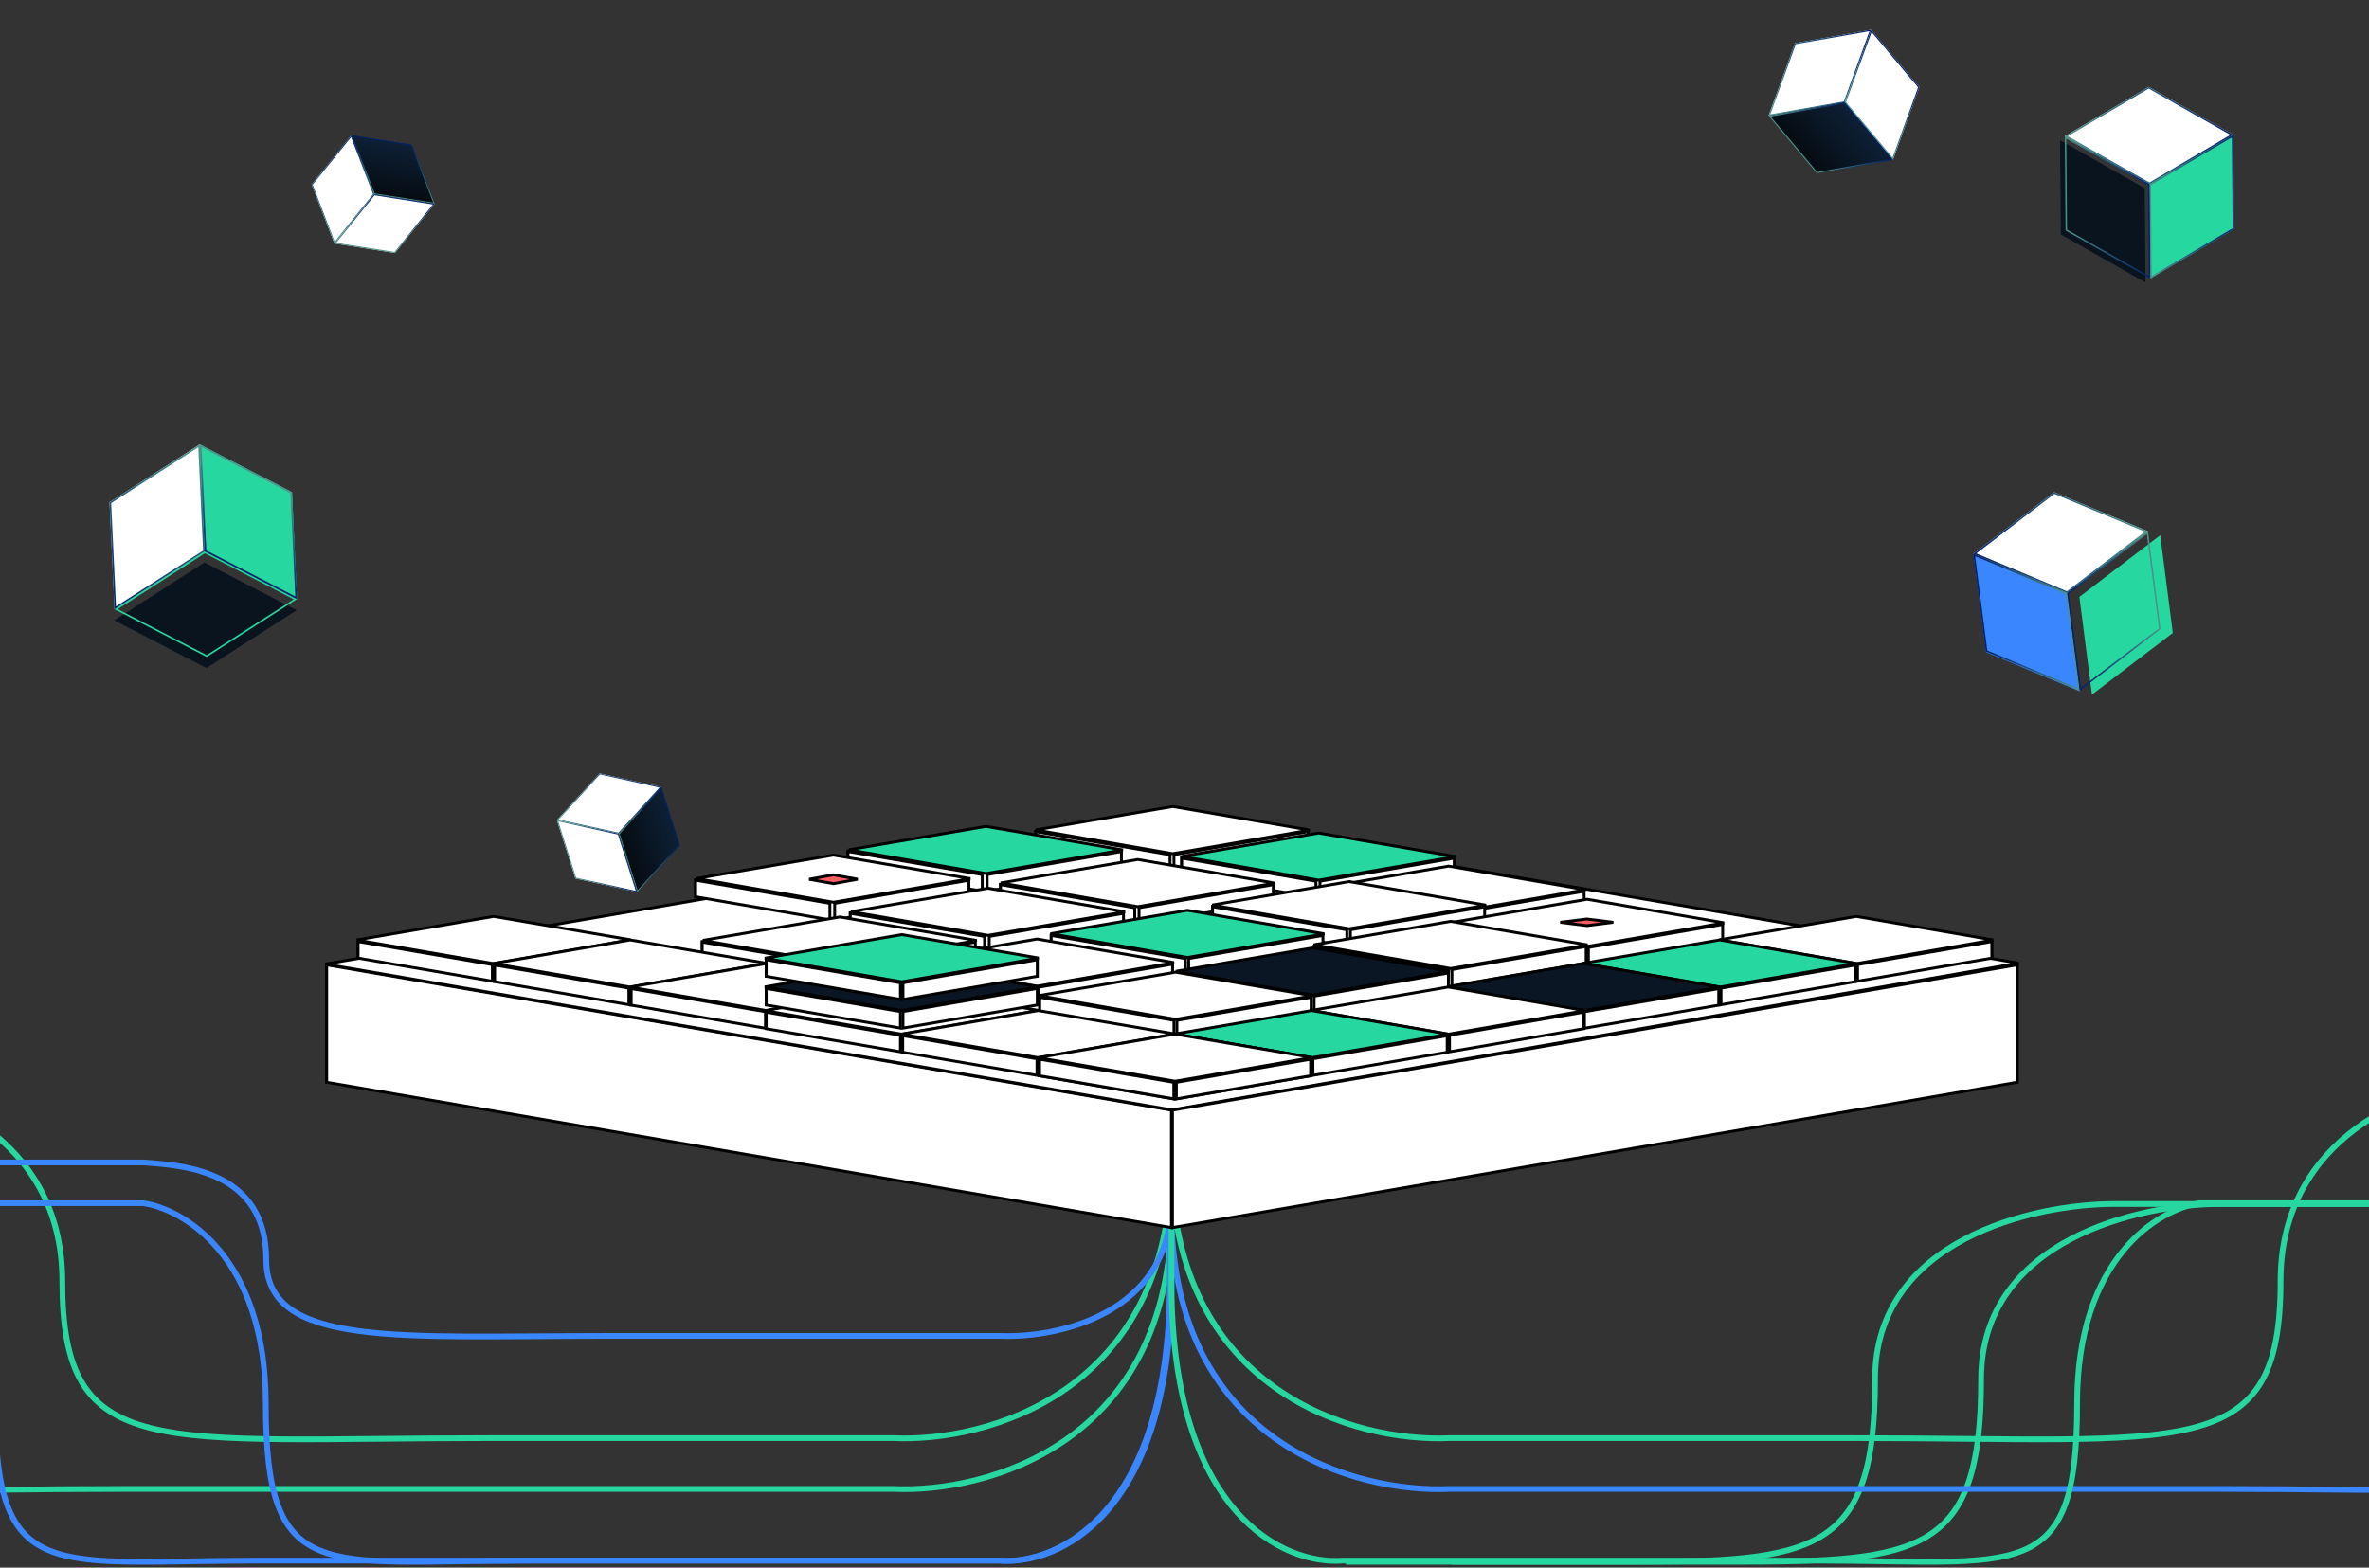<svg width="414" height="274" viewBox="0 0 414 274" fill="none" xmlns="http://www.w3.org/2000/svg">
<rect x="0" y="0" width="414" height="274" fill="#333333" stroke="none"/>
<path d="M58.439 42.566L65.382 33.963L61.403 23.649L54.46 32.252L58.439 42.566Z" fill="white"/>
<path d="M54.648 32.282L61.351 23.976L65.194 33.933L58.49 42.239L54.648 32.282ZM54.46 32.252L58.439 42.566L65.382 33.963L61.403 23.649L54.46 32.252Z" fill="url(#paint0_linear_398_4347)"/>
<path d="M58.44 42.567L69.022 44.225L75.964 35.622L65.382 33.964L58.44 42.567Z" fill="white"/>
<path d="M65.381 33.961L75.963 35.619L71.984 25.305L61.402 23.647L65.381 33.961Z" fill="url(#paint1_linear_398_4347)"/>
<path d="M61.658 23.855L71.864 25.454L75.706 35.411L65.5 33.813L61.658 23.855ZM61.402 23.647L65.381 33.961L75.963 35.619L71.984 25.305L61.402 23.647Z" fill="url(#paint2_linear_398_4347)"/>
<path d="M58.747 42.448L65.45 34.142L75.656 35.741L68.953 44.047L58.747 42.448ZM58.44 42.567L69.022 44.225L75.964 35.622L65.382 33.964L58.44 42.567Z" fill="url(#paint3_linear_398_4347)"/>
<path d="M309.065 20.247L322.383 17.899L327.009 5.192L313.691 7.54L309.065 20.247Z" fill="white"/>
<path d="M313.84 7.718L326.699 5.452L322.233 17.721L309.375 19.987L313.84 7.718ZM313.691 7.54L309.065 20.247L322.383 17.899L327.009 5.192L313.691 7.54Z" fill="url(#paint4_linear_398_4347)"/>
<path d="M309.064 20.248L317.487 30.286L330.805 27.938L322.383 17.9L309.064 20.248Z" fill="url(#paint5_linear_398_4347)"/>
<path d="M322.381 17.899L330.803 27.938L335.429 15.23L327.007 5.192L322.381 17.899Z" fill="white"/>
<path d="M327.077 5.59L335.2 15.271L330.734 27.54L322.611 17.859L327.077 5.59ZM327.007 5.192L322.381 17.899L330.803 27.938L335.429 15.23L327.007 5.192Z" fill="url(#paint6_linear_398_4347)"/>
<path d="M309.444 20.385L322.302 18.119L330.425 27.8L317.567 30.066L309.444 20.385ZM309.064 20.248L317.487 30.286L330.805 27.938L322.383 17.9L309.064 20.248Z" fill="url(#paint7_linear_398_4347)"/>
<path d="M34.911 77.673L35.782 96.385L20.012 106.494L19.142 87.782L34.911 77.673Z" fill="white"/>
<path d="M19.428 87.931L20.269 105.997L35.495 96.236L34.654 78.17L19.428 87.931ZM19.142 87.782L34.911 77.673L35.782 96.385L20.012 106.494L19.142 87.782Z" fill="url(#paint8_linear_398_4347)"/>
<path d="M34.912 77.674L51.035 86.008L51.905 104.72L35.782 96.385L34.912 77.674Z" fill="#26D7A0"/>
<path d="M35.726 98.314L51.849 106.649L36.079 116.759L19.956 108.424L35.726 98.314Z" fill="#09141F"/>
<path d="M20.57 106.467L36.119 114.505L51.345 104.745L35.795 96.706L20.57 106.467ZM20.011 106.493L35.781 96.383L51.904 104.718L36.134 114.828L20.011 106.493Z" fill="#26D7A0"/>
<path d="M35.213 78.144L36.054 96.21L51.604 104.249L50.763 86.183L35.213 78.144ZM34.912 77.674L51.035 86.008L51.905 104.72L35.782 96.385L34.912 77.674Z" fill="url(#paint9_linear_398_4347)"/>
<path d="M375.381 92.869L361.25 103.647L344.85 96.8L358.981 86.021L375.381 92.869Z" fill="white"/>
<path d="M359.02 86.325L345.377 96.732L361.211 103.344L374.854 92.937L359.02 86.325ZM358.981 86.021L375.381 92.869L361.25 103.647L344.85 96.8L358.981 86.021Z" fill="url(#paint10_linear_398_4347)"/>
<path d="M377.516 93.547L379.715 110.626L365.584 121.405L363.385 104.326L377.516 93.547Z" fill="#26D7A0"/>
<path d="M361.287 103.765L363.486 120.844L347.086 113.997L344.887 96.918L361.287 103.765Z" fill="#3A86FF"/>
<path d="M345.172 97.222L347.293 113.693L363.127 120.305L361.006 103.833L345.172 97.222ZM344.85 96.8L361.25 103.648L363.449 120.727L347.049 113.879L344.85 96.8Z" fill="url(#paint11_linear_398_4347)"/>
<path d="M375.176 93.358L361.533 103.765L363.654 120.237L377.297 109.83L375.176 93.358ZM375.381 92.869L377.58 109.948L363.449 120.727L361.25 103.648L375.381 92.869Z" fill="url(#paint12_linear_398_4347)"/>
<path d="M360.84 23.817L375.638 32.199L390.294 23.572L375.497 15.192L360.84 23.817Z" fill="white"/>
<path d="M375.499 15.485L389.786 23.576L375.636 31.904L361.349 23.813L375.499 15.485ZM375.497 15.192L360.84 23.817L375.638 32.197L390.294 23.572L375.497 15.192Z" fill="url(#paint13_linear_398_4347)"/>
<path d="M360.008 24.514L360.145 40.99L374.943 49.372L374.806 32.895L360.008 24.514Z" fill="#09141F"/>
<path d="M375.637 32.199L375.774 48.676L390.431 40.049L390.293 23.573L375.637 32.199Z" fill="#26D7A0"/>
<path d="M390.043 24.016L390.175 39.907L376.025 48.235L375.893 32.344L390.043 24.016ZM390.293 23.574L375.637 32.199L375.774 48.676L390.431 40.051L390.293 23.574Z" fill="url(#paint14_linear_398_4347)"/>
<path d="M361.098 24.256L375.385 32.347L375.517 48.239L361.23 40.147L361.098 24.256ZM360.84 23.819L360.977 40.296L375.775 48.676L375.638 32.199L360.84 23.819Z" fill="url(#paint15_linear_398_4347)"/>
<path d="M439.084 210.439L369.531 210.439C355.58 210.439 327.679 216.562 327.679 241.056C327.679 271.672 317.245 272.988 284.028 272.988C257.453 272.988 240.417 272.988 235.22 272.988" stroke="#26D7A0"/>
<path d="M457.617 210.439L388.064 210.439C374.113 210.439 346.212 216.562 346.212 241.056C346.212 271.672 335.779 272.988 302.561 272.988C275.987 272.988 258.95 272.988 253.754 272.988" stroke="#26D7A0"/>
<path d="M597 197.89H497.771C486.123 198.92 462.828 207.35 462.828 232.833C462.828 264.687 446.612 260.246 387.924 260.246C340.973 260.246 278.656 260.246 253.366 260.246C237.15 261.019 204.717 252.37 204.717 211.597V169.126" stroke="#3A86FF"/>
<path d="M-163.049 197.89H-88.337C-76.69 198.92 -53.395 207.35 -53.395 232.833C-53.395 264.687 -37.178 260.246 21.51 260.246C68.46 260.246 130.778 260.246 156.068 260.246C172.284 261.019 204.717 252.37 204.717 211.597V169.126" stroke="#26D7A0"/>
<path d="M-163.049 189.01H-24.051C-12.403 190.04 10.892 198.47 10.892 223.953C10.892 255.806 27.108 251.366 85.796 251.366C132.747 251.366 130.778 251.366 156.068 251.366C172.284 252.138 204.717 243.489 204.717 202.717V160.245" stroke="#26D7A0"/>
<path d="M572.482 189.01H433.484C421.837 190.04 398.542 198.47 398.542 223.953C398.542 255.806 382.325 251.366 323.637 251.366C276.687 251.366 278.656 251.366 253.366 251.366C237.15 252.138 204.717 243.489 204.717 202.717V160.245" stroke="#26D7A0"/>
<path d="M-161.89 210.301H25.019C32.161 211.333 46.446 219.779 46.446 245.311C46.446 277.225 56.389 272.777 92.376 272.777C121.166 272.777 159.378 272.777 174.886 272.777C184.829 273.55 204.717 264.885 204.717 224.034V181.481" stroke="#3A86FF"/>
<path d="M204.432 181.481V224.034C204.432 264.885 184.544 273.55 174.6 272.777C159.093 272.777 73.865 272.777 45.075 272.777C9.088 272.777 -0.856 277.225 -0.856 245.311C-0.856 219.779 -15.141 217.069 -22.283 216.038H-163.628" stroke="#3A86FF"/>
<path d="M-161.697 203.188H25.114C32.252 203.688 46.529 204.689 46.529 220.175C46.529 235.661 69.906 233.503 105.874 233.503C134.648 233.503 159.402 233.503 174.901 233.503C184.84 233.878 204.717 229.673 204.717 209.851V189.203" stroke="#3A86FF"/>
<path d="M571.324 210.301H384.414C377.272 211.333 362.988 219.779 362.988 245.311C362.988 277.225 353.044 272.777 317.057 272.777C288.268 272.777 250.055 272.777 234.548 272.777C224.604 273.55 204.717 264.885 204.717 224.034V181.481" stroke="#26D7A0"/>
<path d="M204.715 163.684V143.167L57.09 168.565V189.082L204.715 163.684Z" fill="white" stroke="black" stroke-width="0.5"/>
<path d="M57.09 189.168V168.651L204.715 194.049V214.565L57.09 189.168Z" fill="white" stroke="black" stroke-width="0.5"/>
<path d="M204.896 163.684V143.167L352.521 168.565V189.082L204.896 163.684Z" fill="white" stroke="black" stroke-width="0.5"/>
<path d="M204.805 193.997L56.84 168.513L204.805 143.029L352.771 168.354L204.805 193.997Z" fill="white" stroke="black" stroke-width="0.5"/>
<path d="M352.521 189.168V168.651L204.897 194.049V214.565L352.521 189.168Z" fill="white" stroke="black" stroke-width="0.5"/>
<path d="M204.92 144.13V141.237L228.381 145.273V148.167L204.92 144.13Z" fill="white" stroke="black" stroke-width="0.5"/>
<path d="M228.617 148.252V145.359L205.156 149.395V152.289L228.617 148.252Z" fill="white" stroke="black" stroke-width="0.5"/>
<path d="M204.471 144.13V141.237L181.009 145.273V148.167L204.471 144.13Z" fill="white" stroke="black" stroke-width="0.5"/>
<path d="M204.931 149.21L228.867 145.088L204.931 140.966L180.996 145.062L204.931 149.21Z" fill="white" stroke="black" stroke-width="0.5"/>
<path d="M181.01 148.253V145.359L204.471 149.395V152.289L181.01 148.253Z" fill="white" stroke="black" stroke-width="0.5"/>
<path d="M230.418 148.763V145.87L253.88 149.906V152.8L230.418 148.763Z" fill="white" stroke="black" stroke-width="0.5"/>
<path d="M254.133 152.886V149.992L230.671 154.028V156.922L254.133 152.886Z" fill="white" stroke="black" stroke-width="0.5"/>
<path d="M229.969 148.763V145.87L206.507 149.906V152.8L229.969 148.763Z" fill="white" stroke="black" stroke-width="0.5"/>
<path d="M230.447 153.844L254.383 149.721L230.447 145.599L206.511 149.695L230.447 153.844Z" fill="#26D7A0" stroke="black" stroke-width="0.5"/>
<path d="M206.508 152.886V149.992L229.969 154.028V156.922L206.508 152.886Z" fill="white" stroke="black" stroke-width="0.5"/>
<path d="M172.104 147.605V144.711L195.565 148.748V151.641L172.104 147.605Z" fill="white" stroke="black" stroke-width="0.5"/>
<path d="M195.979 151.727V148.834L172.517 152.87V155.764L195.979 151.727Z" fill="white" stroke="black" stroke-width="0.5"/>
<path d="M171.654 147.605V144.711L148.193 148.748V151.641L171.654 147.605Z" fill="white" stroke="black" stroke-width="0.5"/>
<path d="M172.293 152.685L196.229 148.563L172.293 144.44L148.357 148.537L172.293 152.685Z" fill="#26D7A0" stroke="black" stroke-width="0.5"/>
<path d="M148.193 151.727V148.834L171.655 152.87V155.764L148.193 151.727Z" fill="white" stroke="black" stroke-width="0.5"/>
<path d="M198.758 153.397V150.503L222.219 154.54V157.433L198.758 153.397Z" fill="white" stroke="black" stroke-width="0.5"/>
<path d="M222.518 157.519V154.626L199.056 158.662V161.556L222.518 157.519Z" fill="white" stroke="black" stroke-width="0.5"/>
<path d="M198.311 153.397V150.503L174.849 154.54V157.433L198.311 153.397Z" fill="white" stroke="black" stroke-width="0.5"/>
<path d="M198.832 158.477L222.768 154.355L198.832 150.232L174.896 154.329L198.832 158.477Z" fill="white" stroke="black" stroke-width="0.5"/>
<path d="M174.848 157.519V154.626L198.309 158.662V161.556L174.848 157.519Z" fill="white" stroke="black" stroke-width="0.5"/>
<path d="M145.473 152.625V149.731L168.934 153.767V156.661L145.473 152.625Z" fill="white" stroke="black" stroke-width="0.5"/>
<path d="M169.328 156.747V153.853L145.867 157.89V160.783L169.328 156.747Z" fill="white" stroke="black" stroke-width="0.5"/>
<path d="M145.025 152.625V149.731L121.564 153.767V156.661L145.025 152.625Z" fill="white" stroke="black" stroke-width="0.5"/>
<path d="M145.642 157.705L169.578 153.582L145.642 149.46L121.707 153.556L145.642 157.705Z" fill="white" stroke="black" stroke-width="0.5"/>
<path d="M145.643 152.909L149.891 153.682L145.643 154.454L141.396 153.686L145.643 152.909Z" fill="#F85E60" stroke="black" stroke-width="0.5"/>
<path d="M121.562 156.747V153.854L145.024 157.89V160.784L121.562 156.747Z" fill="white" stroke="black" stroke-width="0.5"/>
<path d="M172.504 158.416V155.522L195.965 159.559V162.452L172.504 158.416Z" fill="white" stroke="black" stroke-width="0.5"/>
<path d="M196.342 162.538V159.645L172.88 163.681V166.575L196.342 162.538Z" fill="white" stroke="black" stroke-width="0.5"/>
<path d="M172.055 158.416V155.522L148.593 159.559V162.452L172.055 158.416Z" fill="white" stroke="black" stroke-width="0.5"/>
<path d="M172.656 163.496L196.592 159.374L172.656 155.251L148.72 159.348L172.656 163.496Z" fill="white" stroke="black" stroke-width="0.5"/>
<path d="M148.594 162.538V159.645L172.055 163.681V166.575L148.594 162.538Z" fill="white" stroke="black" stroke-width="0.5"/>
<path d="M146.625 163.436V160.542L170.087 164.578V167.472L146.625 163.436Z" fill="white" stroke="black" stroke-width="0.5"/>
<path d="M170.453 167.558V164.664L146.992 168.701V171.594L170.453 167.558Z" fill="white" stroke="black" stroke-width="0.5"/>
<path d="M146.176 163.436V160.542L122.714 164.578V167.472L146.176 163.436Z" fill="white" stroke="black" stroke-width="0.5"/>
<path d="M146.767 168.516L170.703 164.393L146.767 160.271L122.832 164.368L146.767 168.516Z" fill="white" stroke="black" stroke-width="0.5"/>
<path d="M122.715 167.558V164.664L146.176 168.701V171.594L122.715 167.558Z" fill="white" stroke="black" stroke-width="0.5"/>
<path d="M253.162 154.555V151.662L276.624 155.698V158.592L253.162 154.555Z" fill="white" stroke="black" stroke-width="0.5"/>
<path d="M276.842 158.677V155.784L253.38 159.82V162.714L276.842 158.677Z" fill="white" stroke="black" stroke-width="0.5"/>
<path d="M252.715 154.555V151.662L229.253 155.698V158.592L252.715 154.555Z" fill="white" stroke="black" stroke-width="0.5"/>
<path d="M253.156 159.635L277.092 155.513L253.156 151.39L229.22 155.487L253.156 159.635Z" fill="white" stroke="black" stroke-width="0.5"/>
<path d="M229.254 158.678V155.784L252.715 159.82V162.714L229.254 158.678Z" fill="white" stroke="black" stroke-width="0.5"/>
<path d="M235.82 157.258V154.364L259.282 158.4V161.294L235.82 157.258Z" fill="white" stroke="black" stroke-width="0.5"/>
<path d="M259.455 161.38V158.486L235.994 162.523V165.416L259.455 161.38Z" fill="white" stroke="black" stroke-width="0.5"/>
<path d="M235.371 157.258V154.364L211.91 158.4V161.294L235.371 157.258Z" fill="white" stroke="black" stroke-width="0.5"/>
<path d="M235.769 162.338L259.705 158.215L235.769 154.093L211.834 158.19L235.769 162.338Z" fill="white" stroke="black" stroke-width="0.5"/>
<path d="M211.91 161.38V158.486L235.372 162.523V165.416L211.91 161.38Z" fill="white" stroke="black" stroke-width="0.5"/>
<path d="M207.615 162.277V159.383L231.077 163.42V166.313L207.615 162.277Z" fill="white" stroke="black" stroke-width="0.5"/>
<path d="M231.195 166.4V163.506L207.734 167.542V170.436L231.195 166.4Z" fill="white" stroke="black" stroke-width="0.5"/>
<path d="M207.166 162.277V159.383L183.704 163.42V166.313L207.166 162.277Z" fill="white" stroke="black" stroke-width="0.5"/>
<path d="M207.51 167.357L231.445 163.235L207.51 159.113L183.574 163.209L207.51 167.357Z" fill="#26D7A0" stroke="black" stroke-width="0.5"/>
<path d="M183.705 166.4V163.506L207.167 167.543V170.436L183.705 166.4Z" fill="white" stroke="black" stroke-width="0.5"/>
<path d="M277.43 160.347V157.453L300.891 161.489V164.383L277.43 160.347Z" fill="white" stroke="black" stroke-width="0.5"/>
<path d="M301.049 164.469V161.575L277.587 165.612V168.505L301.049 164.469Z" fill="white" stroke="black" stroke-width="0.5"/>
<path d="M276.982 160.347V157.453L253.521 161.489V164.383L276.982 160.347Z" fill="white" stroke="black" stroke-width="0.5"/>
<path d="M277.363 165.427L301.299 161.304L277.363 157.182L253.427 161.279L277.363 165.427Z" fill="white" stroke="black" stroke-width="0.5"/>
<path d="M277.306 161.79L281.939 161.21L277.306 160.631L272.673 161.207L277.306 161.79Z" fill="#F85E60" stroke="black" stroke-width="0.5"/>
<path d="M253.52 164.469V161.575L276.981 165.612V168.505L253.52 164.469Z" fill="white" stroke="black" stroke-width="0.5"/>
<path d="M253.58 164.208V161.314L277.042 165.351V168.244L253.58 164.208Z" fill="white" stroke="black" stroke-width="0.5"/>
<path d="M277.191 168.33V165.436L253.73 169.473V172.366L277.191 168.33Z" fill="white" stroke="black" stroke-width="0.5"/>
<path d="M253.131 164.208V161.314L229.669 165.351V168.244L253.131 164.208Z" fill="white" stroke="black" stroke-width="0.5"/>
<path d="M253.506 169.288L277.441 165.166L253.506 161.043L229.57 165.14L253.506 169.288Z" fill="white" stroke="black" stroke-width="0.5"/>
<path d="M229.67 168.33V165.437L253.131 169.473V172.367L229.67 168.33Z" fill="white" stroke="black" stroke-width="0.5"/>
<path d="M324.625 163.341V160.448L348.087 164.484V167.378L324.625 163.341Z" fill="white" stroke="black" stroke-width="0.5"/>
<path d="M348.086 167.463V164.57L324.624 168.606V171.5L348.086 167.463Z" fill="white" stroke="black" stroke-width="0.5"/>
<path d="M324.176 163.341V160.448L300.714 164.484V167.378L324.176 163.341Z" fill="white" stroke="black" stroke-width="0.5"/>
<path d="M324.4 168.422L348.336 164.299L324.4 160.177L300.464 164.273L324.4 168.422Z" fill="white" stroke="black" stroke-width="0.5"/>
<path d="M300.715 167.463V164.57L324.176 168.606V171.5L300.715 167.463Z" fill="white" stroke="black" stroke-width="0.5"/>
<path d="M300.762 167.456V164.562L324.223 168.599V171.492L300.762 167.456Z" fill="white" stroke="black" stroke-width="0.5"/>
<path d="M324.223 171.579V168.685L300.761 172.722V175.615L324.223 171.579Z" fill="white" stroke="black" stroke-width="0.5"/>
<path d="M300.312 167.456V164.562L276.851 168.599V171.492L300.312 167.456Z" fill="white" stroke="black" stroke-width="0.5"/>
<path d="M300.537 172.536L324.473 168.414L300.537 164.291L276.601 168.388L300.537 172.536Z" fill="#26D7A0" stroke="black" stroke-width="0.5"/>
<path d="M276.852 171.579V168.685L300.313 172.722V175.615L276.852 171.579Z" fill="white" stroke="black" stroke-width="0.5"/>
<path d="M276.896 171.571V168.677L300.358 172.713V175.607L276.896 171.571Z" fill="white" stroke="black" stroke-width="0.5"/>
<path d="M300.357 175.693V172.799L276.896 176.835V179.729L300.357 175.693Z" fill="white" stroke="black" stroke-width="0.5"/>
<path d="M276.447 171.571V168.677L252.986 172.713V175.607L276.447 171.571Z" fill="white" stroke="black" stroke-width="0.5"/>
<path d="M276.672 176.651L300.607 172.528L276.672 168.406L252.736 172.503L276.672 176.651Z" fill="#0A1624" stroke="black" stroke-width="0.5"/>
<path d="M252.986 175.693V172.799L276.448 176.835V179.729L252.986 175.693Z" fill="white" stroke="black" stroke-width="0.5"/>
<path d="M229.557 168.841V165.947L253.018 169.984V172.877L229.557 168.841Z" fill="white" stroke="black" stroke-width="0.5"/>
<path d="M253.119 172.963V170.07L229.658 174.106V177L253.119 172.963Z" fill="white" stroke="black" stroke-width="0.5"/>
<path d="M229.107 168.841V165.947L205.646 169.984V172.877L229.107 168.841Z" fill="white" stroke="black" stroke-width="0.5"/>
<path d="M229.433 173.921L253.369 169.798L229.433 165.676L205.498 169.773L229.433 173.921Z" fill="#0A1624" stroke="black" stroke-width="0.5"/>
<path d="M205.646 172.963V170.07L229.108 174.106V177L205.646 172.963Z" fill="white" stroke="black" stroke-width="0.5"/>
<path d="M181.375 167.296V164.403L204.837 168.439V171.333L181.375 167.296Z" fill="white" stroke="black" stroke-width="0.5"/>
<path d="M204.918 171.419V168.525L181.456 172.562V175.455L204.918 171.419Z" fill="white" stroke="black" stroke-width="0.5"/>
<path d="M180.928 167.296V164.403L157.466 168.439V171.333L180.928 167.296Z" fill="white" stroke="black" stroke-width="0.5"/>
<path d="M181.232 172.377L205.168 168.254L181.232 164.132L157.296 168.228L181.232 172.377Z" fill="white" stroke="black" stroke-width="0.5"/>
<path d="M157.467 171.419V168.525L180.928 172.562V175.455L157.467 171.419Z" fill="white" stroke="black" stroke-width="0.5"/>
<path d="M205.607 173.088V170.195L229.069 174.231V177.125L205.607 173.088Z" fill="white" stroke="black" stroke-width="0.5"/>
<path d="M229.131 177.21V174.317L205.669 178.353V181.247L229.131 177.21Z" fill="white" stroke="black" stroke-width="0.5"/>
<path d="M205.158 173.088V170.195L181.697 174.231V177.125L205.158 173.088Z" fill="white" stroke="black" stroke-width="0.5"/>
<path d="M205.445 178.169L229.381 174.046L205.445 169.924L181.509 174.02L205.445 178.169Z" fill="white" stroke="black" stroke-width="0.5"/>
<path d="M181.697 177.211V174.317L205.159 178.353V181.247L181.697 177.211Z" fill="white" stroke="black" stroke-width="0.5"/>
<path d="M253.307 175.685V172.791L276.768 176.828V179.721L253.307 175.685Z" fill="white" stroke="black" stroke-width="0.5"/>
<path d="M276.77 179.807V176.914L253.308 180.95V183.844L276.77 179.807Z" fill="white" stroke="black" stroke-width="0.5"/>
<path d="M252.859 175.685V172.791L229.398 176.828V179.721L252.859 175.685Z" fill="white" stroke="black" stroke-width="0.5"/>
<path d="M253.084 180.765L277.02 176.643L253.084 172.521L229.148 176.617L253.084 180.765Z" fill="white" stroke="black" stroke-width="0.5"/>
<path d="M229.396 179.808V176.914L252.858 180.95V183.844L229.396 179.808Z" fill="white" stroke="black" stroke-width="0.5"/>
<path d="M229.443 179.8V176.906L252.905 180.942V183.836L229.443 179.8Z" fill="white" stroke="black" stroke-width="0.5"/>
<path d="M252.904 183.922V181.028L229.443 185.065V187.958L252.904 183.922Z" fill="white" stroke="black" stroke-width="0.5"/>
<path d="M228.994 179.8V176.906L205.533 180.942V183.836L228.994 179.8Z" fill="white" stroke="black" stroke-width="0.5"/>
<path d="M229.219 184.88L253.154 180.757L229.219 176.635L205.283 180.732L229.219 184.88Z" fill="#26D7A0" stroke="black" stroke-width="0.5"/>
<path d="M205.533 183.922V181.028L228.995 185.065V187.958L205.533 183.922Z" fill="white" stroke="black" stroke-width="0.5"/>
<path d="M205.533 183.914V181.02L228.995 185.057V187.95L205.533 183.914Z" fill="white" stroke="black" stroke-width="0.5"/>
<path d="M228.994 188.036V185.143L205.533 189.179V192.073L228.994 188.036Z" fill="white" stroke="black" stroke-width="0.5"/>
<path d="M205.084 183.914V181.02L181.622 185.057V187.95L205.084 183.914Z" fill="white" stroke="black" stroke-width="0.5"/>
<path d="M205.308 188.994L229.244 184.872L205.308 180.749L181.373 184.846L205.308 188.994Z" fill="white" stroke="black" stroke-width="0.5"/>
<path d="M181.623 188.036V185.143L205.085 189.179V192.073L181.623 188.036Z" fill="white" stroke="black" stroke-width="0.5"/>
<path d="M86.037 163.341V160.448L62.576 164.484V167.378L86.037 163.341Z" fill="white" stroke="black" stroke-width="0.5"/>
<path d="M62.576 167.464V164.57L86.038 168.606V171.5L62.576 167.464Z" fill="white" stroke="black" stroke-width="0.5"/>
<path d="M86.486 163.341V160.448L109.948 164.484V167.378L86.486 163.341Z" fill="white" stroke="black" stroke-width="0.5"/>
<path d="M86.262 168.422L62.326 164.299L86.262 160.177L110.198 164.274L86.262 168.422Z" fill="white" stroke="black" stroke-width="0.5"/>
<path d="M109.949 167.464V164.57L86.488 168.606V171.5L109.949 167.464Z" fill="white" stroke="black" stroke-width="0.5"/>
<path d="M109.9 167.456V164.562L86.439 168.599V171.492L109.9 167.456Z" fill="white" stroke="black" stroke-width="0.5"/>
<path d="M86.439 171.579V168.685L109.901 172.721V175.615L86.439 171.579Z" fill="white" stroke="black" stroke-width="0.5"/>
<path d="M110.35 167.456V164.562L133.811 168.599V171.492L110.35 167.456Z" fill="white" stroke="black" stroke-width="0.5"/>
<path d="M110.125 172.536L86.189 168.414L110.125 164.291L134.061 168.388L110.125 172.536Z" fill="white" stroke="black" stroke-width="0.5"/>
<path d="M133.811 171.579V168.685L110.349 172.721V175.615L133.811 171.579Z" fill="white" stroke="black" stroke-width="0.5"/>
<path d="M133.766 171.571V168.677L110.304 172.713V175.607L133.766 171.571Z" fill="white" stroke="black" stroke-width="0.5"/>
<path d="M110.305 175.693V172.799L133.766 176.835V179.729L110.305 175.693Z" fill="white" stroke="black" stroke-width="0.5"/>
<path d="M134.215 171.571V168.677L157.676 172.713V175.607L134.215 171.571Z" fill="white" stroke="black" stroke-width="0.5"/>
<path d="M133.99 176.651L110.055 172.528L133.99 168.406L157.926 172.502L133.99 176.651Z" fill="white" stroke="black" stroke-width="0.5"/>
<path d="M157.676 175.693V172.799L134.214 176.835V179.729L157.676 175.693Z" fill="white" stroke="black" stroke-width="0.5"/>
<path d="M157.355 175.685V172.791L133.894 176.828V179.721L157.355 175.685Z" fill="white" stroke="black" stroke-width="0.5"/>
<path d="M133.895 179.807V176.914L157.356 180.95V183.844L133.895 179.807Z" fill="white" stroke="black" stroke-width="0.5"/>
<path d="M157.805 175.685V172.791L181.266 176.828V179.721L157.805 175.685Z" fill="white" stroke="black" stroke-width="0.5"/>
<path d="M157.58 180.766L133.645 176.643L157.58 172.521L181.516 176.618L157.58 180.766Z" fill="white" stroke="black" stroke-width="0.5"/>
<path d="M181.266 179.807V176.914L157.804 180.95V183.844L181.266 179.807Z" fill="white" stroke="black" stroke-width="0.5"/>
<path d="M157.355 171.544V168.65L133.894 172.686V175.58L157.355 171.544Z" fill="white" stroke="black" stroke-width="0.5"/>
<path d="M133.895 175.666V172.772L157.356 176.809V179.702L133.895 175.666Z" fill="white" stroke="black" stroke-width="0.5"/>
<path d="M157.805 171.544V168.65L181.266 172.686V175.58L157.805 171.544Z" fill="white" stroke="black" stroke-width="0.5"/>
<path d="M157.58 176.624L133.645 172.502L157.58 168.379L181.516 172.476L157.58 176.624Z" fill="#0A1624" stroke="black" stroke-width="0.5"/>
<path d="M181.266 175.666V172.772L157.804 176.809V179.702L181.266 175.666Z" fill="white" stroke="black" stroke-width="0.5"/>
<path d="M157.355 166.524V163.63L133.894 167.667V170.56L157.355 166.524Z" fill="white" stroke="black" stroke-width="0.5"/>
<path d="M133.895 170.646V167.753L157.356 171.789V174.683L133.895 170.646Z" fill="white" stroke="black" stroke-width="0.5"/>
<path d="M157.805 166.524V163.63L181.266 167.667V170.56L157.805 166.524Z" fill="white" stroke="black" stroke-width="0.5"/>
<path d="M157.58 171.605L133.645 167.482L157.58 163.36L181.516 167.456L157.58 171.605Z" fill="#26D7A0" stroke="black" stroke-width="0.5"/>
<path d="M181.266 170.646V167.753L157.804 171.789V174.683L181.266 170.646Z" fill="white" stroke="black" stroke-width="0.5"/>
<path d="M181.219 179.8V176.906L157.757 180.942V183.836L181.219 179.8Z" fill="white" stroke="black" stroke-width="0.5"/>
<path d="M157.758 183.922V181.028L181.219 185.065V187.958L157.758 183.922Z" fill="white" stroke="black" stroke-width="0.5"/>
<path d="M181.668 179.8V176.906L205.13 180.942V183.836L181.668 179.8Z" fill="white" stroke="black" stroke-width="0.5"/>
<path d="M181.444 184.88L157.508 180.757L181.444 176.635L205.379 180.732L181.444 184.88Z" fill="white" stroke="black" stroke-width="0.5"/>
<path d="M205.129 183.922V181.028L181.667 185.065V187.958L205.129 183.922Z" fill="white" stroke="black" stroke-width="0.5"/>
<path d="M205.129 183.914V181.02L181.667 185.057V187.95L205.129 183.914Z" fill="white" stroke="black" stroke-width="0.5"/>
<path d="M181.668 188.036V185.143L205.13 189.179V192.073L181.668 188.036Z" fill="white" stroke="black" stroke-width="0.5"/>
<path d="M205.578 183.914V181.02L229.04 185.057V187.95L205.578 183.914Z" fill="white" stroke="black" stroke-width="0.5"/>
<path d="M205.354 188.994L181.418 184.872L205.354 180.749L229.29 184.846L205.354 188.994Z" fill="white" stroke="black" stroke-width="0.5"/>
<path d="M229.039 188.036V185.143L205.578 189.179V192.073L229.039 188.036Z" fill="white" stroke="black" stroke-width="0.5"/>
<path d="M97.321 143.343L108.117 145.719L115.573 137.557L104.777 135.181L97.321 143.343Z" fill="white"/>
<path d="M104.834 135.363L115.258 137.657L108.06 145.538L97.636 143.243L104.834 135.363ZM104.777 135.181L97.321 143.343L108.117 145.719L115.573 137.557L104.777 135.181Z" fill="url(#paint16_linear_398_4347)"/>
<path d="M97.318 143.344L100.555 153.554L111.352 155.93L108.115 145.72L97.318 143.344Z" fill="white"/>
<path d="M108.117 145.718L111.354 155.929L118.81 147.767L115.574 137.556L108.117 145.718Z" fill="url(#paint17_linear_398_4347)"/>
<path d="M115.502 137.879L118.624 147.726L111.425 155.607L108.304 145.759L115.502 137.879ZM115.574 137.556L108.117 145.718L111.354 155.929L118.81 147.767L115.574 137.556Z" fill="url(#paint18_linear_398_4347)"/>
<path d="M97.562 143.566L107.986 145.86L111.108 155.708L100.684 153.414L97.562 143.566ZM97.318 143.344L100.555 153.554L111.352 155.93L108.115 145.72L97.318 143.344Z" fill="url(#paint19_linear_398_4347)"/>
<defs>
<linearGradient id="paint0_linear_398_4347" x1="58.439" y1="42.566" x2="61.403" y2="23.649" gradientUnits="userSpaceOnUse">
<stop stop-color="#4D938A"/>
<stop offset="0.55" stop-color="#205178"/>
<stop offset="1" stop-color="#00216C"/>
</linearGradient>
<linearGradient id="paint1_linear_398_4347" x1="69.422" y1="24.905" x2="67.941" y2="34.364" gradientUnits="userSpaceOnUse">
<stop stop-color="#0E2036"/>
<stop offset="1" stop-color="#050C12"/>
</linearGradient>
<linearGradient id="paint2_linear_398_4347" x1="67.942" y1="34.362" x2="69.424" y2="24.904" gradientUnits="userSpaceOnUse">
<stop stop-color="#4D938A"/>
<stop offset="0.55" stop-color="#205178"/>
<stop offset="1" stop-color="#00216C"/>
</linearGradient>
<linearGradient id="paint3_linear_398_4347" x1="66.462" y1="43.824" x2="67.943" y2="34.365" gradientUnits="userSpaceOnUse">
<stop stop-color="#4D938A"/>
<stop offset="0.55" stop-color="#205178"/>
<stop offset="1" stop-color="#00216C"/>
</linearGradient>
<linearGradient id="paint4_linear_398_4347" x1="309.065" y1="20.247" x2="327.009" y2="5.192" gradientUnits="userSpaceOnUse">
<stop stop-color="#4D938A"/>
<stop offset="0.55" stop-color="#205178"/>
<stop offset="1" stop-color="#00216C"/>
</linearGradient>
<linearGradient id="paint5_linear_398_4347" x1="324.419" y1="20.329" x2="315.447" y2="27.857" gradientUnits="userSpaceOnUse">
<stop stop-color="#0E2036"/>
<stop offset="1" stop-color="#050C12"/>
</linearGradient>
<linearGradient id="paint6_linear_398_4347" x1="324.42" y1="20.329" x2="333.392" y2="12.801" gradientUnits="userSpaceOnUse">
<stop stop-color="#4D938A"/>
<stop offset="0.55" stop-color="#205178"/>
<stop offset="1" stop-color="#00216C"/>
</linearGradient>
<linearGradient id="paint7_linear_398_4347" x1="315.449" y1="27.857" x2="324.421" y2="20.329" gradientUnits="userSpaceOnUse">
<stop stop-color="#4D938A"/>
<stop offset="0.55" stop-color="#205178"/>
<stop offset="1" stop-color="#00216C"/>
</linearGradient>
<linearGradient id="paint8_linear_398_4347" x1="34.911" y1="77.673" x2="20.012" y2="106.494" gradientUnits="userSpaceOnUse">
<stop stop-color="#4D938A"/>
<stop offset="0.55" stop-color="#205178"/>
<stop offset="1" stop-color="#00216C"/>
</linearGradient>
<linearGradient id="paint9_linear_398_4347" x1="47.134" y1="83.992" x2="39.685" y2="98.403" gradientUnits="userSpaceOnUse">
<stop stop-color="#4D938A"/>
<stop offset="0.55" stop-color="#205178"/>
<stop offset="1" stop-color="#00216C"/>
</linearGradient>
<linearGradient id="paint10_linear_398_4347" x1="375.381" y1="92.869" x2="344.85" y2="96.8" gradientUnits="userSpaceOnUse">
<stop stop-color="#4D938A"/>
<stop offset="0.55" stop-color="#205178"/>
<stop offset="1" stop-color="#00216C"/>
</linearGradient>
<linearGradient id="paint11_linear_398_4347" x1="361.782" y1="107.782" x2="346.517" y2="109.747" gradientUnits="userSpaceOnUse">
<stop stop-color="#4D938A"/>
<stop offset="0.55" stop-color="#205178"/>
<stop offset="1" stop-color="#00216C"/>
</linearGradient>
<linearGradient id="paint12_linear_398_4347" x1="377.048" y1="105.816" x2="361.783" y2="107.782" gradientUnits="userSpaceOnUse">
<stop stop-color="#4D938A"/>
<stop offset="0.55" stop-color="#205178"/>
<stop offset="1" stop-color="#00216C"/>
</linearGradient>
<linearGradient id="paint13_linear_398_4347" x1="360.84" y1="23.817" x2="390.294" y2="23.572" gradientUnits="userSpaceOnUse">
<stop stop-color="#4D938A"/>
<stop offset="0.55" stop-color="#205178"/>
<stop offset="1" stop-color="#00216C"/>
</linearGradient>
<linearGradient id="paint14_linear_398_4347" x1="375.67" y1="36.185" x2="390.397" y2="36.063" gradientUnits="userSpaceOnUse">
<stop stop-color="#4D938A"/>
<stop offset="0.55" stop-color="#205178"/>
<stop offset="1" stop-color="#00216C"/>
</linearGradient>
<linearGradient id="paint15_linear_398_4347" x1="360.946" y1="36.308" x2="375.673" y2="36.185" gradientUnits="userSpaceOnUse">
<stop stop-color="#4D938A"/>
<stop offset="0.55" stop-color="#205178"/>
<stop offset="1" stop-color="#00216C"/>
</linearGradient>
<linearGradient id="paint16_linear_398_4347" x1="97.321" y1="143.343" x2="115.573" y2="137.557" gradientUnits="userSpaceOnUse">
<stop stop-color="#4D938A"/>
<stop offset="0.55" stop-color="#205178"/>
<stop offset="1" stop-color="#00216C"/>
</linearGradient>
<linearGradient id="paint17_linear_398_4347" x1="118.026" y1="145.296" x2="108.899" y2="148.189" gradientUnits="userSpaceOnUse">
<stop stop-color="#0E2036"/>
<stop offset="1" stop-color="#050C12"/>
</linearGradient>
<linearGradient id="paint18_linear_398_4347" x1="108.901" y1="148.19" x2="118.027" y2="145.297" gradientUnits="userSpaceOnUse">
<stop stop-color="#4D938A"/>
<stop offset="0.55" stop-color="#205178"/>
<stop offset="1" stop-color="#00216C"/>
</linearGradient>
<linearGradient id="paint19_linear_398_4347" x1="99.772" y1="151.084" x2="108.898" y2="148.191" gradientUnits="userSpaceOnUse">
<stop stop-color="#4D938A"/>
<stop offset="0.55" stop-color="#205178"/>
<stop offset="1" stop-color="#00216C"/>
</linearGradient>
</defs>
</svg>
